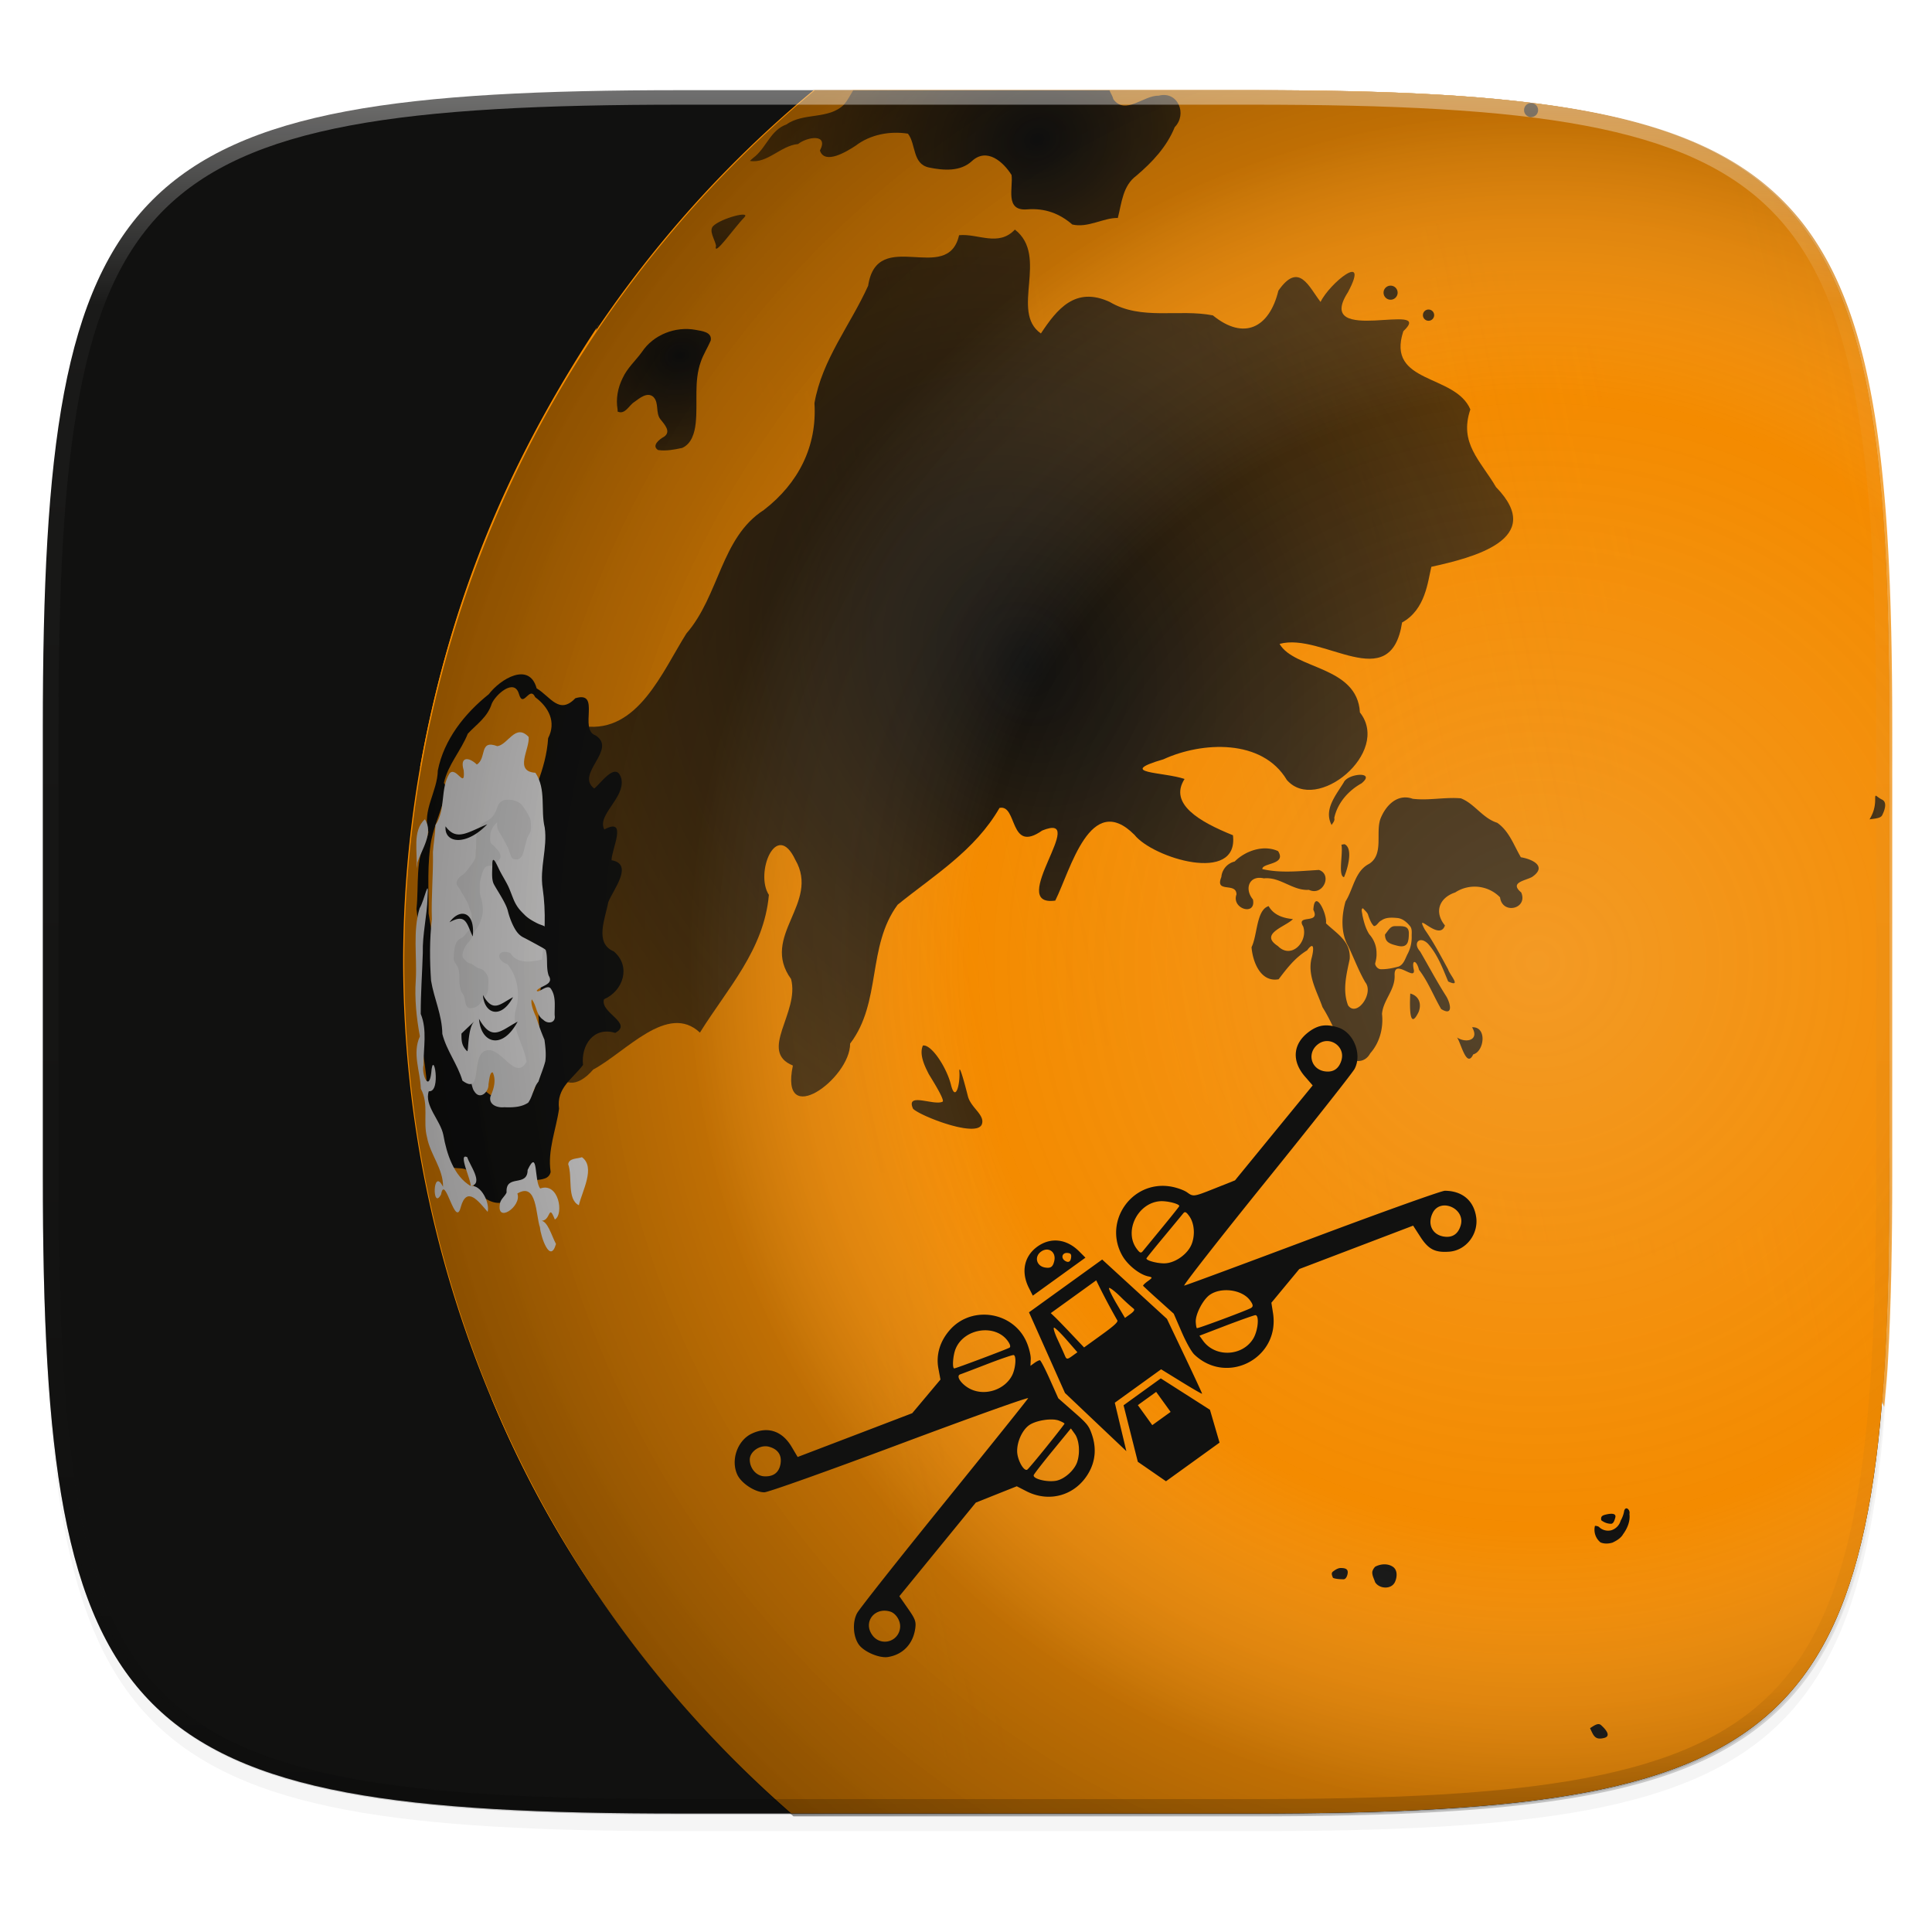<svg xmlns="http://www.w3.org/2000/svg" xmlns:xlink="http://www.w3.org/1999/xlink" width="256" height="256" viewBox="0 0 67.73 67.73">
    <defs>
        <clipPath id="j">
            <path d="M361.938-212C507.235-212 528-191.287 528-46.125v116.25C528 215.286 507.235 236 361.937 236H214.063C68.766 236 48 215.286 48 70.125v-116.25C48-191.287 68.765-212 214.063-212z" fill="#9F4AC8"/>
        </clipPath>
        <filter id="c" width="1.023" height="1.025" x="-.01" y="-.01" color-interpolation-filters="sRGB">
            <feGaussianBlur stdDeviation="1.16"/>
        </filter>
        <filter id="b" width="1.046" height="1.05" x="-.02" y="-.03" color-interpolation-filters="sRGB">
            <feGaussianBlur stdDeviation="2.32"/>
        </filter>
        <linearGradient id="k" x1="296" x2="296" y1="-212" y2="236" gradientUnits="userSpaceOnUse">
            <stop offset="0" stop-color="#FFFEFE"/>
            <stop offset=".125" stop-color="#FFFEFE" stop-opacity=".098"/>
            <stop offset=".925" stop-opacity=".098"/>
            <stop offset="1" stop-opacity=".498"/>
        </linearGradient>
        <filter id="i" width="1.089" height="1.104" x="-.04" y="-.05" color-interpolation-filters="sRGB">
            <feGaussianBlur stdDeviation=".482"/>
        </filter>
        <linearGradient id="d" x1="445" x2="350.714" y1="749.883" y2="301.312" gradientTransform="rotate(-90 133.14 188.89) scale(.521)" gradientUnits="userSpaceOnUse">
            <stop offset="0" stop-color="#F48B00"/>
            <stop offset="1" stop-color="#F48B00" stop-opacity=".367"/>
        </linearGradient>
        <radialGradient id="e" cx="448.983" cy="367.539" r="110.609" gradientTransform="matrix(1.91 -1.039 .879 1.617 -731.887 239.813)" gradientUnits="userSpaceOnUse" xlink:href="#a"/>
        <linearGradient id="a">
            <stop offset="0" stop-color="#111110"/>
            <stop offset="1" stop-color="#111110" stop-opacity=".51"/>
        </linearGradient>
        <radialGradient id="f" cx="502.375" cy="403.618" r="110.609" gradientTransform="matrix(-.133 -.351 .414 -.156 36.927 257.745)" gradientUnits="userSpaceOnUse" xlink:href="#a"/>
        <radialGradient id="g" cx="474.412" cy="280.671" r="110.609" gradientTransform="matrix(.441 -.127 .157 .545 273.873 186.973)" gradientUnits="userSpaceOnUse" xlink:href="#a"/>
        <radialGradient id="h" cx="373.571" cy="498.791" r="287.857" gradientTransform="matrix(0 -.521 .521 0 -56.443 321.972)" gradientUnits="userSpaceOnUse">
            <stop offset="0" stop-color="#EEEDED" stop-opacity=".153"/>
            <stop offset=".5" stop-color="#EEEDED" stop-opacity="0"/>
            <stop offset=".75" stop-color="#111110" stop-opacity=".235"/>
            <stop offset="1" stop-opacity=".429"/>
        </radialGradient>
    </defs>
    <path d="M188.969 46C261.617 46 272 56.357 272 128.938v58.125c0 72.58-10.383 82.937-83.031 82.937H115.03C42.383 270 32 259.643 32 187.062v-58.125C32 56.358 42.383 46 115.031 46z" transform="matrix(.27 0 0 .27 -7.129 -8.706)" filter="url(#b)" opacity=".2"/>
    <path d="M188.969 44C261.617 44 272 54.357 272 126.938v58.124C272 257.644 261.617 268 188.969 268H115.03C42.383 268 32 257.643 32 185.062v-58.125C32 54.358 42.383 44 115.031 44z" transform="matrix(.27 0 0 .27 -7.129 -8.706)" filter="url(#c)" opacity=".1"/>
    <path d="M23.896 3.161c-9.797 0-15.394.697-18.545 3.843-3.15 3.147-3.85 8.738-3.85 18.526v15.677c0 9.788.7 15.379 3.85 18.525 3.15 3.147 8.748 3.844 18.545 3.844h19.941c9.798 0 15.395-.697 18.545-3.844 3.15-3.146 3.85-8.737 3.85-18.525V25.53c0-9.788-.7-15.38-3.85-18.526-3.15-3.146-8.747-3.843-18.545-3.843z" fill="#111110"/>
    <path d="M1.502 40.667v.54c0 9.788.699 15.379 3.85 18.525 3.15 3.147 8.747 3.844 18.544 3.844h19.941c9.798 0 15.395-.697 18.545-3.844 3.15-3.146 3.85-8.737 3.85-18.525v-.54c0 9.788-.7 15.38-3.85 18.526-3.15 3.146-8.747 3.843-18.545 3.843H23.896c-9.797 0-15.394-.697-18.545-3.843-3.15-3.147-3.85-8.738-3.85-18.526z" fill="#111110" opacity=".2"/>
    <g fill-rule="evenodd">
        <path d="M27.74 63.575h16.098c2.449 0 4.636-.043 6.587-.158.976-.057 1.893-.132 2.755-.228s1.668-.213 2.422-.355a21.086 21.086 0 0 0 2.111-.503c.654-.194 1.26-.417 1.82-.67.56-.255 1.076-.54 1.55-.86.473-.32.905-.675 1.299-1.069.394-.393.75-.825 1.07-1.298.32-.473.606-.988.86-1.548.255-.56.478-1.164.673-1.817.194-.653.36-1.355.503-2.109.142-.754.26-1.56.356-2.42.096-.86.172-1.777.229-2.752.115-1.95.159-4.134.159-6.581V25.53c0-2.447-.044-4.632-.159-6.582a52.603 52.603 0 0 0-.229-2.752 32.72 32.72 0 0 0-.356-2.42 21.027 21.027 0 0 0-.503-2.108 14.193 14.193 0 0 0-.673-1.818c-.254-.56-.54-1.075-.86-1.548a8.818 8.818 0 0 0-1.07-1.298 8.815 8.815 0 0 0-1.3-1.068c-.473-.32-.989-.606-1.55-.86s-1.165-.476-1.819-.67c-.654-.195-1.356-.362-2.11-.503s-1.562-.26-2.423-.355-1.779-.172-2.755-.229c-1.951-.114-4.138-.158-6.587-.158H28.524a39.688 39.688 0 0 0-14.391 30.538 39.688 39.688 0 0 0 13.608 29.876z" fill="#F48B00"/>
        <path d="M249.266 186.133c.154-1.831.344-3.562.459-5.516.433-7.37.6-15.626.6-24.875V96.49c0-9.248-.167-17.506-.6-24.875a198.813 198.813 0 0 0-.866-10.4c-.364-3.254-.808-6.298-1.345-9.147-.538-2.848-1.166-5.501-1.903-7.97-.736-2.47-1.58-4.754-2.54-6.87a39.528 39.528 0 0 0-3.253-5.85 33.328 33.328 0 0 0-4.045-4.905 33.315 33.315 0 0 0-4.91-4.037c-1.79-1.21-3.74-2.29-5.857-3.25s-4.405-1.8-6.877-2.536c-2.472-.735-5.127-1.364-7.979-1.9s-5.899-.978-9.156-1.342-6.722-.647-10.41-.863c-7.376-.433-15.641-.598-24.898-.598h-52.598c-.614.587-1.277 1.076-1.842 1.76-9.467 4.902-4.054 10.757 1.914 15.973 12.797 7.064-7.775 33.287-13.586 16.916.43-11.97-11.54-11.331-15.633-2.235-9.124 9.277-12.613 22.616-19.08 33.69 1.099 12.02 22.27 17.43 18.844 33.054 2.346 8.969-10.18 24.618-.017 28.596 14.909-1.66 18.514 22.645 3.519 24.12-.001 12.431-.158 27.142 3.434 39.847-6.39 16.427 17.162 19.117 26.713 26.383 11.807 5.255 21 3.996 14.974-2.563-11.681-11.688-9.251-30.025-5.008-44.386 5.41-12.613.429-27.52 8.73-38.989 7.27-14.123 24.508-.03 29.221 9.573 10.058 9.193 25.285 9.875 38.487 10.496 12.1 1.73 27.403 1.567 35.021 12.685 5.782 1.672 8.823 5.064 10.487 9.266z" transform="matrix(.265 0 0 .265 0 0)" fill="url(#d)"/>
        <path d="M27.084 45.718c.094.018.157.11.125.286.111.75.108 1.541.463 2.232.242.54.473 1.088.59 1.67.203.755.328 1.547.217 2.328.097.28-.11.822-.457.544-.493-.319-.68-.933-.68-1.493-.013-.502.006-1.026-.21-1.492-.114-.443-.115-.933-.4-1.315-.365-.623-.733-1.26-.879-1.977.203-.34.66-.345.921-.62.091-.123.216-.18.31-.163z" fill="#F48B00"/>
        <path d="M29.506 38.115c-.397-.134-.917.571-1.217.905-.653.427-2.054-1.137-2.042.292a4.514 4.514 0 0 1-.59 2.805c-.302 1.045-1.277 1.04-2.076.56-.583.132.577 1.794-.685 1.317-1.133.533.198 1.815.378 2.584.036 1.266-.005 2.536.113 3.8.237.766-.243 1.867-1.015.953-.826-1.32-1.385-2.8-1.876-4.275-.458-.966-.472-2.415-1.56-2.907-1.075-.504-.715.72-.535 1.285.157.605.955 2.048-.255 1.938-.704-.712-1.15-1.735-1.281-2.738-.016-.337-.396-2.105-.498-.956-.047 1.045.159 2.042.704 2.943.023.649.641 2.065.165 2.416a36.903 36.903 0 0 0 3.693 6.82c.35-.365 1-.879 1.53-.836.938.114 1.78.58 2.692.804.785.409 1.202 1.369 2.08 1.595 1.073.425 1.939 1.243 3.014 1.682.56.201 1.918 1.33 2.206.502.16-1.188-.643-2.13-.984-3.2-.646-.985-.825-2.17-.983-3.31.055-1.111-.28-2.184-.295-3.29-.074-1.32.024-2.694.649-3.885.666-.86 1.326-1.92 1.017-3.059-.286-.59-.299-2.293-1.226-1.587-.96-.574-.485-1.81-.78-2.7-.092-.276-.211-.413-.343-.458zM50.572 9.275c-.271 0-.525.132-.788.197-.456.114-1.75.591-1.28.591.65.39 1.025.354 1.378 0 .247-.246 1.039-.788.69-.788zM23.787 9.153a.695.695 0 0 0-.682.6c-.307.798-.815 1.5-1.017 2.342-.134 1.08-1.567-.2-1.097-.715-3.42 5.185-5.263 9.998-6.266 15.523.388-.038.717-.448.936-.748.286-.836.767-1.663 1.543-2.13.898-.28 1.046-1.242 1.549-1.875.55-.183.26 1.571.97 1.228.651-1.12 1.58-.108 1.856.687.543 1.021 1.372-.197 1.682-.77.596-.673.728-1.594 1.178-2.357.208-.744.783-1.245 1.27-1.795.336-.722.949-1.294 1.507-1.875.563-.643.868-1.52.955-2.366.293-.762-.342-.97-.988-.964-.954.037-.914-.966-1.197-1.609-.513-.692.615-1.54-.008-2.122-.484.136-1.591.575-1.8-.34.132-.483-.106-.707-.391-.714z" fill="#F48B00"/>
        <path d="M60.184 5.438c-.22-.118-.416-.255-.651-.362a14.23 14.23 0 0 0-1.82-.67c-.654-.195-1.356-.362-2.11-.503s-1.562-.26-2.423-.355-1.779-.172-2.755-.229c-1.951-.114-4.138-.158-6.587-.158H29.866c-.624.852-1.122 1.966-1.389 3.5 4.927 4.556 3.774.518 7.28 1.812 1.754.647.511 1.888.865 2.903.648-1.448 7.424.227 8.078-.03.776-2.308 3.1-1.79 4.924-2.599.292-1.181.911-1.287 1.335-.097 1.141-.27.94 1.345 2.234.828.73 1.205-2.4.35-3.103 1.088-1.451.57 1.427 1.002 1.868.294 2.06-.999 1.023 2.443 2.799 1.605 1.385-1.42 2.79 1.185.936 1.833-1.61.646-.17 1.624.665 1.73-1.077.66-2.286 3.736.059 2.48 1.298-.555 1.396 1.779-.134.911-1.212 1.429.056.992.97.794-.442 1.418-3.156 2.543-2.47 3.92 2.501-.722 3.249 2.633 1.462 3.893-.843 1.26-2.695 2.422-3.567.543-1.433-.824-3.263-1.009-4.67-.511-.994-2.344-1.385 1.652-3.116.636-1.255-.1-.976 1.582-2.067 1.776-.326.973.897 1.335.755 2.145v1.312c.55 1.929.859 4.422 2.76 5.558 2.227.453 2.896 3.315 5.422 2.736.904-.511 1.547-1.009 2.256.144 1.859.825 3.881 1.256 5.934 1.182 1.852-.168 3.263-1.65 4.94-2.346.427-.215.887-.416 1.34-.614V25.53c0-2.145-.054-4.008-.14-5.767a4.205 4.205 0 0 0-.95-1.122c-.53-1.45-2.976-7.645-4.958-13.203z" fill="#F48B00"/>
        <path d="M412.143 243.79c-17.94 2.726-36.162 3.844-54.318 3.541-7.453-3.451-22.041 1.647-12.108 10.267 4.445 8.325 17.074 18.906 9.38 27.1 11.242 6.995 20.977 16.27 34.99 17.52 5.435-3.6 19.245 1.842 8.888 6.723-11.054 6.377-19.297-9.028-30.271-1.093-8.527 2.266-18.34-8.42-21.982.462-16.457-3.457-3.29 14.618 5.576 14.543 10.515 8.03 24.703 4.243 35.291 12.08 7.531 9.319 13.743 19.622 24.585 25.874.975 4.625-11.7 2.39-5.745 10.84 4.967 12.249-19.556-9.304-17.801 3.324 7.808 3.892 27.956 8.894 16.714 20.11-5.912 4.676-12.607 26.544-.112 25.025 3.435-8.53 7.983-16.344 14.294-12.292 1.837-5.337 1.402-17.683 5.001-5.364 4.51 9.818 5.254 25.092-5.24 31.34-8.676 7.495 6.98 26.596 17.144 18.572 11.845-.661 10.902-16.68 17.409-20.41 3.038 10.963-13.422 28.2 5.448 31.124 3.254 5.968 10.484 6.54 14.138 7.433 2.294 10.384 6.969 29.347 20.258 16.423 6.84-4.037 11.166-9.423 19.718-6.518 9.104-3.806 6.4-21.46 19.871-17.027 7.973 8.509-4.004-23.048 9.898-14.073 10.666 5.696 2.319-4.655-2.455-6.952 3.793-2.965 10.4-5.475 2.857-10.714-9.446-2.296-12.715-8.75-6.275-16.642 1.697-8.664-1.36-18.175 3.418-26.215 4.016-8.73-1.824-13.37-8.014-17.475 5.526-7.92 19.607 2.124 26.391-6.605-4.449-4.19-.947-9.366-1.429-14.18-12.781-2.886 2.315-20.81-12.838-23.1-9.97-4.497-18.736-11.707-29.824-13.64-10.983.695-20.374-4.077-27.143-12.857-6.992-10.91-21.695-11.271-31.382-19.676-9.671-6.101-25.364-12.344-23.553-25.94-6.7-4.164-13.258-8.93-20.78-11.527z" fill="url(#e)" transform="rotate(-90 35.226 49.977) scale(.138)"/>
        <path d="M15.02 29.168c-.227-.765.313-1.41.329-2.16.215-1.081.939-1.995 1.785-2.67.406-.534 1.42-1.152 1.679-.207.485.29.789.94 1.357.347.91-.276.114 1.096.706 1.302.784.49-.725 1.352-.045 1.862.205-.14.78-1.012.954-.33.133.658-.873 1.266-.598 1.767.836-.456.248.71.252 1.078.796.135.048 1.045-.116 1.473-.093.543-.503 1.435.197 1.724.616.526.323 1.391-.345 1.676-.156.469 1.035.838.392 1.18-.759-.233-1.205.439-1.128 1.124-.362.485-.941.804-.84 1.535-.105.738-.41 1.46-.295 2.215-.107.507-1.01.039-1.166.699-.576.835-1.517.176-1.678-.602-.068-.462-.862.058-.849-.638-.247-.803-.72-1.576-.642-2.446-.052-1.02-.347-2.01-.293-3.038-.025-1.064.064-2.136-.076-3.192.09-.836-.055-1.74.365-2.505l.03-.089.025-.105zm.542-1.723c.143-.639.6-1.126.837-1.723.309-.333.692-.578.84-1.052.132-.313.79-.913.954-.341.152.526.368-.314.57.112.47.35.747.866.453 1.437-.035.547-.18 1.063-.372 1.575-.097.74-.086 1.49-.033 2.233-.025.592.051 1.178.15 1.759 0 1.033-.003 2.068.01 3.101-.08.475-.13.952-.064 1.434-.02.662-.049 1.33-.13 1.986-.019.57-.655.78-1.135.67-.788-.323-1.304-1.091-1.628-1.85-.223-.53-.326-1.078-.388-1.647-.115-.555-.005-1.149-.259-1.677-.2-.462-.256-.953-.342-1.443.007-.864-.06-1.74.101-2.593.115-.518.335-1 .467-1.512.098-.192.075-.285-.031-.469z" fill="#111110"/>
        <path d="M16.35 37.736c.196.039.162.38.282.529.194.309.51.014.493-.257.023-.118.047-.456.152-.408.124.28.032.579-.084.84-.067.296.25.402.485.376.283.011.596.005.839-.16.163-.223.178-.52.36-.738.076-.24.178-.471.24-.714.034-.25.003-.507-.03-.754a8.677 8.677 0 0 1-.295-.803c-.084-.177-.2-.472-.15-.612.176.219.15.552.403.715.159.163.447.115.4-.153-.01-.32.059-.677-.147-.954-.136-.138-.44.203-.482.084.14-.179.617-.203.42-.524-.1-.29-.021-.604-.103-.894-.149-.227-.47-.176-.69-.295-.43-.14-.94-.078-1.269.252-.482.477-.66 1.161-.78 1.808a9.589 9.589 0 0 0-.089 2.495c.014.05.005.129.045.167z" fill="#EEEDED"/>
        <path d="M15.267 28.922c.367-.542.16-1.263.485-1.796.227-.306.564.586.504-.119-.147-.493.18-.477.46-.205.357-.22.067-.89.72-.643.376-.055.635-.814 1.097-.324.044.428-.524 1.207.236 1.256.39.58.176 1.289.328 1.924.1.715-.184 1.413-.072 2.13.12.827.077 1.67-.03 2.495-.43.102-.89.136-1.103-.23-.487-.18-.514.268-.106.39.365.432.461 1.073.292 1.603-.175.65.291 1.203.38 1.817-.38.69-.868-.474-1.361-.403-.643.065-.122 1.629-.885 1.068-.172-.578-.557-1.054-.705-1.639-.01-.672-.286-1.22-.395-1.864-.05-.72-.055-1.439.028-2.157-.027-.786.054-1.571.037-2.357.025-.316.079-.629.09-.946zm4.653 11.892c.157.438-.052 1.23.373 1.438.113-.496.595-1.329.108-1.684-.154.059-.457.026-.481.246zm-2.388 1.354c-.16.757.772.126.605-.327.693-.418.643.768.792 1.185.024.319.357 1.307.562.584-.157-.292-.3-.846-.552-.814.391.047.27-.656.512-.043.326-.189.137-1.32-.512-1.088-.22-.247-.064-1.448-.442-.65-.004.625-.78.124-.738.792-.06.133-.19.217-.227.36zm-1.034-.591c.381-.052.677.607.598.907-.321-.37-.73-.925-.943-.169-.193.785-.556-1.196-.69-.443-.319.596-.297-.995.069-.266.011-.626-.447-1.127-.56-1.728-.154-.572.077-1.17-.22-1.71-.017-.622-.309-1.237-.031-1.837-.121-.65-.19-1.308-.144-1.98.045-.834-.11-1.701.134-2.511.178-.293.33-1.16.277-.377-.017.65-.182 1.287-.165 1.94-.022.714-.075 1.427-.073 2.142.233.562.092 1.196.098 1.791-.08.304.187.965.27.277.067-.91.367.698-.085.642-.17.5.408 1.016.51 1.535.115.656.364 1.437.955 1.787.046-.154-.47-1.197-.115-1.007.064.25.602.941.115 1.007zm-1.896-11.128c.047-.565-.161-1.323.294-1.729.313.482-.11 1.051-.265 1.523l-.005.083-.024.123z" fill="#FFFEFE"/>
        <path d="M17.433 28.824c-.04.265.115.401.173.517.056.112.11.197.172.32.06.12.083.221.123.32.046.115.055.148.222.148.144 0 .21-.18.246-.32.03-.12.074-.274.098-.37.045-.18.148-.224.148-.418 0-.156-.004-.28-.05-.37a1.948 1.948 0 0 0-.172-.295c-.084-.112-.098-.172-.246-.246a.71.71 0 0 0-.345-.074c-.164 0-.208.036-.295.123-.045.045-.09.204-.123.27-.06.12-.097.196-.197.272-.095.07-.159.088-.27.172-.079.058-.146.216-.173.27-.055.11-.05.294-.05.42 0 .16-.024.318-.024.467 0 .08-.104.23-.172.32-.06.08-.138.187-.222.271-.095.095-.166.086-.246.246-.076.152.04.205.098.32.06.12.124.2.173.296.049.098.098.147.123.246.027.11.07.186.098.295.033.13 0 .309 0 .443 0 .059-.146.212-.172.247a.527.527 0 0 1-.222.197c-.216.108-.21.511-.221.689-.007.113.112.23.147.32.053.132.05.298.05.443 0 .133.026.252.049.345.029.115.094.13.123.246.027.11.04.229.074.296.059.117.134.108.27.073.154-.038.247-.182.345-.32.072-.1.148-.196.148-.344 0-.208.044-.385-.074-.542-.076-.102-.13-.143-.246-.172-.123-.031-.187-.14-.32-.173-.112-.028-.149-.1-.222-.172-.079-.08-.011-.272.025-.345a.729.729 0 0 1 .148-.221c.096-.097.11-.17.172-.296.063-.125.147-.219.197-.32.058-.116.097-.24.123-.37.03-.146-.002-.355-.024-.467-.029-.143-.074-.212-.074-.37 0-.128-.005-.252.024-.368.034-.137.073-.27.123-.37.059-.116.13-.123.271-.123.127 0 .196-.146.271-.221.093-.093-.005-.276-.05-.32-.077-.079-.137-.16-.22-.222-.076-.056-.05-.215-.05-.32 0-.154.137-.352.246-.443z" fill="#EEEDED"/>
        <path d="M19.157 33.305c-.128-.078-.64-.358-.813-.444-.164-.082-.265-.235-.345-.394a2.59 2.59 0 0 1-.197-.541c-.07-.278-.396-.745-.492-.936-.087-.175-.05-.463-.05-.69 0-.37.157.017.247.198.093.187.205.361.295.542.09.179.171.44.247.59.105.211.215.314.344.444.134.134.304.225.444.295.223.112.344.047.344.394 0 .117.029.409-.024.542zm-2.98 2.93c0 .25.001.419.198.615.055.056.012-.8.246-1.034.082-.082-.361.336-.443.418zm.616-.518c.062.857.81 1.11 1.354.099-.584.304-.894.723-1.354-.099zm.137-.836c.048.668.632.865 1.056.077-.455.237-.698.564-1.056-.077zm-1.171-2.55c.376-.516.905-.367.814.498-.213-.434-.224-.828-.814-.497zm-.139-3.362c-.055.599.723.7 1.46-.071-.68.276-1.077.604-1.46.071z" fill="#111110"/>
        <path d="M146.775 11.947H112.87c-.4.68-.801 1.406-1.213 1.883-2.031 2.026-5.343 1.018-7.62 2.635-2.017.717-2.613 2.878-4.077 4.166-.259.21-.521.418-.758.654 2.3.403 4.076-2.035 6.38-2.23 1.142-.934 4.097-1.455 2.886.86.628 1.927 3.568.127 4.75-.657 1.943-1.48 4.536-1.948 6.894-1.576 1.093 1.394.553 4.03 2.815 4.484 1.889.387 4.142.562 5.662-.87 1.975-1.799 4.124.102 5.228 1.85.24 1.673-.94 4.81 2.08 4.551 2.339-.18 4.262.537 5.96 2.004 2.078.485 4.108-.904 6.021-.867.517-1.988.636-4.257 2.47-5.604 2.096-1.78 4.016-3.823 5.057-6.412 1.691-1.716.421-4.826-2.111-4.16-2.012-.07-4.409 2.638-6.006.469-.098-.427-.355-.766-.512-1.18z" transform="matrix(.265 0 0 .265 0 0)" fill="url(#f)"/>
        <path d="M43.284 30.202c.377-.377 1.013-.598 1.521-.364.312.485-.57.408-.55.63.648.15 1.325.067 1.984.03.48.164.14.931-.352.697-.566.042-1.006-.465-1.58-.402-.521-.121-.69.374-.383.739.123.594-.761.334-.577-.176-.002-.446-.77-.025-.53-.61a.61.61 0 0 1 .467-.544zm.591 3.004c.21-.424.167-1.312.6-1.44.183.328.537.424.852.455-.265.272-1.197.513-.529.944.474.483 1.065-.156.889-.684-.278-.45.62-.06.355-.586.043-.772.491.141.443.474.371.357.88.63.831 1.253-.11.525-.261 1.092-.057 1.623.308.432.913-.426.605-.808-.236-.406-.397-.846-.6-1.269-.266-.463-.235-1.068-.094-1.566.276-.434.328-1.067.827-1.318.52-.329.223-1.072.395-1.573.178-.461.589-.904 1.132-.708.559.068 1.124-.064 1.688-.016.476.18.76.695 1.275.857.42.29.583.79.83 1.209.394.064.942.316.39.693-.257.135-.797.192-.378.54.247.577-.663.79-.742.171a1.246 1.246 0 0 0-1.572-.171c-.566.19-.744.69-.36 1.157-.196.595-1.095-.566-.702.152.308.441.553.912.812 1.385.056.195.495.655.004.428-.192-.46-.369-.94-.708-1.323-.285-.287-.55-.034-.277.269.304.521.584 1.052.906 1.556.152.236.281.742-.168.463-.262-.449-.454-.955-.776-1.375-.08-.335-.273-.397-.18.008.053.402-.707-.43-.675.19.019.511-.402.864-.442 1.346.054.495-.08 1.01-.413 1.384-.277.515-.966.228-1.015-.307-.208-.444-.397-.896-.658-1.31-.19-.544-.526-1.093-.389-1.695.066-.224.14-.691-.152-.296-.424.254-.718.646-.997 1.012-.638.116-.91-.62-.95-1.124zm2.807-4.284c-.287-.542.156-1.051.424-1.49.146-.328 1.153-.4.624.03-.465.259-.84.686-.955 1.213.03.095-.05.174-.093.247zm.344.69c.065.307-.128 1.085.09 1.14.134-.302.328-1.017.018-1.158l-.108.018zm2.413 5.219c-.006.19-.076 1.415.296.64.106-.28.012-.56-.296-.64zm2.167 1.182c.274.46-.22.567-.529.356.135.17.333 1.107.57.594.39-.1.493-.981-.041-.95zm-3.595-3.25a.973.973 0 0 1 .246.658c.007.123-.019.243-.05.36.01.1.106.202.213.197.207.004.413-.041.612-.094.178-.073.23-.276.309-.432.106-.196.157-.42.148-.643 0-.12.022-.258-.068-.354-.113-.137-.263-.262-.448-.274-.186-.016-.393-.027-.552.091-.099.042-.156.199-.258.193-.1-.1-.147-.24-.195-.369-.021-.107-.12-.17-.183-.252-.089 0-.024.172-.024.236.05.232.111.47.241.671l.01.012z" fill="#111110" opacity=".8"/>
        <path d="M48.553 32.763c.005.277.167.325.443.394.363.09.394-.158.394-.443 0-.276-.224-.247-.492-.247-.156 0-.216.135-.345.296z" fill="#111110" opacity=".8"/>
        <path d="M65.54 28.725c.097-.164.198-.374.198-.69 0-.244.012-.116.246 0 .217.11.033.476 0 .543-.063.124-.3.118-.443.147zM53.675 3.613a.246.246 0 1 1 0 .492.246.246 0 0 1 0-.492zm-3.595 7.238a.197.197 0 1 1 0 .394.197.197 0 0 1 0-.394zm-1.33-.837a.246.246 0 1 1 0 .493.246.246 0 0 1 0-.493zM32.354 36.653c.297-.05.831.765.985 1.379.153.615.32-.002.295-.444-.022-.383.202.465.296.838.1.405.606.659.492.984-.174.496-2.179-.295-2.413-.541-.272-.598.733-.096 1.034-.247.103-.05-.459-.918-.492-.984-.118-.235-.34-.667-.197-.985z" fill="#111110" opacity=".8"/>
        <path d="M55.84 61.962c-.609-.28-1.327-.781-1.274-1.538.048-.539.659-.79 1.13-.827.734.064 1.239.715 1.587 1.306.28.49-.075 1.159-.662 1.11-.261.022-.522-.018-.78-.05z" fill="#F48B00"/>
        <path d="M55.742 60.584c.124.266.172.424.492.344.32-.08-.068-.413-.098-.443-.109-.108-.254.014-.394.099zm.172-7.091a.57.57 0 0 0 .195.579c.13.056.287.048.42.007.146-.069.292-.154.374-.298.148-.202.253-.453.22-.706.038-.131-.123-.301-.183-.115a1.02 1.02 0 0 1-.125.35.488.488 0 0 1-.326.336.456.456 0 0 1-.44-.122.263.263 0 0 0-.135-.031zm.222-.197c.078.06.195.123.345.123.09 0 .13-.156.147-.221.049-.195-.272-.117-.344-.099-.119.03-.174.067-.148.197zm-8.026 1.797c-.016.131.059.254.098.375.146.236.567.263.694-.006.08-.171.1-.427-.082-.542-.182-.117-.426-.094-.61.004a.384.384 0 0 0-.1.17zm-1.379.222c.07.033.219.05.37.05.097 0 .147-.163.147-.247 0-.125-.109-.148-.246-.148-.105 0-.204.073-.271.123-.075.057-.033.14 0 .222z" fill="#111110"/>
        <path d="M512.857 263.79c-.858 1.916 1.594 2.874 2.426 4.225.935 1.316 2.677 3.293 1.298 4.861-1.56 1.51-4.025.48-5.688 1.789-1.239.96-3.1 2.84-4.433.911-.586-1.121-2.273-3.272-3.376-1.509-.294 2.046.104 4.132.54 6.127 1.059 2.4 3.886 3.176 6.276 3.427 5.186.559 10.571-.496 15.595 1.294 1.888.637 3.572 1.739 5.394 2.519 2.204.42 2.428-2.28 2.72-3.8.97-5.113-1.213-10.757-5.586-13.656-2.226-1.605-4.084-3.733-6.611-4.893-2.462-1.236-5.3-1.788-8.03-1.306-.175.007-.35.012-.525.012zm42.143 25c-3.267-.816 4.762 4.763 7.143 7.144 1.92 1.92-.223-5.938-2.143-7.858-1.19-1.19-3.35.385-5 .715z" fill="url(#g)" transform="rotate(-90 35.226 49.977) scale(.138)"/>
    </g>
    <path d="M104.967 240.285h60.719c9.257 0 17.522-.165 24.898-.598 3.688-.216 7.153-.5 10.41-.863s6.305-.805 9.156-1.342c2.852-.536 5.507-1.165 7.979-1.9 2.472-.735 4.759-1.576 6.877-2.535a39.62 39.62 0 0 0 5.857-3.25 33.316 33.316 0 0 0 4.91-4.037 33.328 33.328 0 0 0 4.045-4.906 39.53 39.53 0 0 0 3.252-5.85c.961-2.116 1.805-4.4 2.541-6.87.737-2.468 1.365-5.122 1.903-7.97.537-2.848.981-5.893 1.345-9.146.365-3.254.649-6.716.866-10.4.433-7.37.6-15.627.6-24.876V96.49c0-9.248-.167-17.506-.6-24.875a198.813 198.813 0 0 0-.866-10.4c-.364-3.254-.808-6.298-1.345-9.147-.538-2.848-1.166-5.501-1.903-7.97-.736-2.47-1.58-4.754-2.54-6.87a39.528 39.528 0 0 0-3.253-5.85 33.328 33.328 0 0 0-4.045-4.905 33.315 33.315 0 0 0-4.91-4.037c-1.79-1.21-3.74-2.29-5.857-3.25s-4.405-1.8-6.877-2.536c-2.472-.735-5.127-1.364-7.979-1.9s-5.899-.978-9.156-1.342-6.722-.647-10.41-.863c-7.376-.433-15.641-.598-24.898-.598h-57.89a150.003 150 0 0 0-54.321 115.36 150.003 150 0 0 0 51.492 112.978z" transform="scale(.265)" fill-rule="evenodd" fill="url(#h)"/>
    <path d="M40.383 280.853l-.494-.34-.25-.991-.25-.991.653-.471.652-.471.862.55.861.55.168.576.168.576-.938.676-.939.677zm.403-2.44l-.254-.351-.322.232-.321.232.253.351.253.351.644-.464zm-9.652 8.943c-.302.05-.84-.178-1.023-.432-.206-.284-.234-.797-.061-1.109.089-.16 1.464-1.9 3.055-3.866 1.592-1.965 2.914-3.615 2.939-3.666.024-.05-1.997.672-4.492 1.605-2.589.97-4.633 1.697-4.761 1.695-.325-.004-.8-.315-.941-.616-.24-.51.002-1.206.505-1.442.56-.263 1.067-.094 1.398.466l.21.354 2.009-.768 2.008-.767.99-1.18-.073-.392c-.088-.479.056-.956.407-1.352.772-.87 2.228-.634 2.686.435.085.197.15.464.144.593l-.01.235.14-.101c.078-.056.165-.098.193-.094.029.005.185.307.347.67l.296.663.53.465c.483.424.541.496.646.798.163.472.128.922-.102 1.334-.449.802-1.376 1.08-2.196.658l-.333-.172-.718.287-.718.286-1.34 1.641-1.341 1.641.296.424c.256.366.293.46.264.686-.07.553-.427.935-.954 1.02zm.422-1.049c.015-.227-.15-.485-.351-.545-.548-.164-.954.37-.627.823a.536.536 0 0 0 .978-.278zm6.209-5.792c.107-.325.068-.768-.085-.98l-.138-.192-.627.765c-.345.421-.648.81-.673.865-.063.133.468.269.793.202.291-.06.634-.37.73-.66zm-1.067-.541c.338-.42.617-.779.62-.796.004-.018-.085-.068-.198-.11-.247-.096-.808-.008-1.045.163-.241.174-.426.583-.417.923.008.302.242.716.358.632.037-.027.344-.392.682-.812zm-1.215-2.494c.125-.248.156-.697.049-.71-.042-.006-.452.134-.912.312-.459.177-.89.342-.959.366-.178.062.079.399.41.538.513.216 1.165-.018 1.412-.506zm-.154-1.203c-.439-.607-1.524-.448-1.825.268-.098.231-.13.69-.05.695.05.002 1.838-.67 1.935-.727.048-.029.025-.12-.06-.236zm-7.966 4.305c.049-.302-.087-.507-.396-.596-.31-.088-.687.163-.683.456.005.311.234.57.515.581.32.013.515-.138.564-.44zm23.45-7.436c-.503.039-.734-.079-1.018-.519l-.255-.394-3.991 1.522-.49.59-.489.592.058.367c.245 1.569-1.602 2.542-2.754 1.452-.105-.098-.288-.425-.451-.8l-.275-.635-.525-.473a19.19 19.19 0 0 1-.548-.503c-.012-.017.061-.09.163-.164.174-.125.175-.135.013-.17-.306-.065-.722-.398-.908-.728-.668-1.185.318-2.623 1.664-2.426.22.033.496.13.615.215.211.153.228.15.944-.135l.73-.29 1.361-1.665 1.362-1.664-.27-.31c-.478-.551-.424-1.155.142-1.572.325-.24.601-.28 1.019-.148.543.17.848.936.578 1.45-.073.137-1.469 1.906-3.103 3.93-1.635 2.025-2.926 3.676-2.87 3.668.056-.007 2.086-.758 4.511-1.67s4.508-1.656 4.628-1.655c.606.005 1.007.34 1.095.916.09.6-.35 1.173-.936 1.219zm.396-.925c.17-.592-.715-.98-.985-.43-.191.39-.017.76.389.826.302.049.508-.088.596-.396zm-7.276 3.978c.175-.286.223-.844.071-.826-.06.007-.524.172-1.033.366l-.923.353.127.177c.426.59 1.376.552 1.758-.07zm-.11-1.344c-.274-.381-1.016-.48-1.419-.19-.237.17-.497.675-.485.94.005.12.024.221.042.223.06.008 1.79-.637 1.898-.708.082-.052.073-.116-.035-.265zm-2.054-1.956c.136-.323.104-.748-.076-.997-.113-.157-.155-.175-.22-.09-.045.056-.35.425-.677.819-.328.393-.6.731-.605.75-.021.078.424.192.675.173.355-.027.764-.324.903-.655zm-1.03-.594c.326-.396.597-.735.602-.754.02-.079-.425-.193-.676-.173-.778.06-1.267 1.04-.825 1.655.115.16.158.177.224.095l.675-.823zm6.29-5.877c.137-.475-.41-.854-.811-.565-.408.294-.276.881.216.96.302.05.507-.087.596-.395zm-8.619 12.691l-1.075-1.02-.63-1.413-.631-1.413 1.282-.926 1.283-.925 1.135 1.04 1.135 1.042.618 1.298c.34.713.616 1.31.614 1.324-.002.014-.326-.172-.72-.415l-.716-.442-1.624 1.172.202.849.203.849zm-1.007-2.87c-.203-.233-.404-.43-.448-.439-.043-.008.009.175.116.406.108.231.224.49.26.575.055.135.086.138.252.018l.188-.136zm1.766-.696a23.76 23.76 0 0 1-.634-1.188l-.105-.214-.797.575-.797.575.147.139c.08.076.343.347.583.602l.438.463.608-.44c.447-.322.595-.458.557-.512zm.569-.41a7.226 7.226 0 0 1-.464-.425c-.211-.204-.39-.336-.396-.293-.007.044.117.296.274.562l.286.483.19-.137c.128-.092.164-.155.11-.19zm-3.67-.73c-.28-.558-.166-1.107.3-1.444.468-.337 1.025-.272 1.466.17l.217.218-.922.665-.922.665zm1.484-1.085c.007-.097-.026-.13-.137-.138-.178-.012-.233.176-.08.276.126.082.206.03.217-.138zm-.59.134c.066-.312-.212-.501-.467-.317-.246.177-.162.509.143.558.201.032.277-.024.324-.241z" fill="#111110" filter="url(#i)" opacity=".3" transform="translate(0 -229.267)"/>
    <path d="M40.383 51.587l-.494-.341-.25-.991-.25-.99.653-.472.652-.47.862.55.861.55.168.575.168.576-.938.677-.939.677zm.403-2.44l-.254-.352-.322.232-.321.232.253.351.253.352.644-.465zm-9.652 8.942c-.302.05-.84-.178-1.023-.431-.206-.285-.234-.798-.061-1.11.089-.16 1.464-1.9 3.055-3.865 1.592-1.966 2.914-3.615 2.939-3.666.024-.051-1.997.671-4.492 1.605-2.589.968-4.633 1.696-4.761 1.694-.325-.004-.8-.315-.941-.615-.24-.512.002-1.206.505-1.442.56-.264 1.067-.095 1.398.465l.21.354 2.009-.767 2.008-.768.99-1.18-.073-.392c-.088-.478.056-.955.407-1.352.772-.87 2.228-.633 2.686.436.085.197.15.463.144.593l-.01.235.14-.102c.078-.056.165-.098.193-.093.029.005.185.306.347.67l.296.662.53.466c.483.423.541.495.646.797.163.472.128.923-.102 1.334-.449.802-1.376 1.08-2.196.658l-.333-.171-.718.286-.718.286-1.34 1.641-1.341 1.642.296.424c.256.366.293.46.264.686-.07.553-.427.934-.954 1.02zm.422-1.049c.015-.227-.15-.484-.351-.544-.548-.164-.954.37-.627.823a.536.536 0 0 0 .978-.279zm6.209-5.792c.107-.325.068-.768-.085-.98l-.138-.192-.627.766c-.345.42-.648.81-.673.864-.063.133.468.269.793.203.291-.06.634-.37.73-.66zm-1.067-.541c.338-.42.617-.778.62-.796.004-.018-.085-.067-.198-.11-.247-.095-.808-.007-1.045.163-.241.174-.426.583-.417.924.008.302.242.715.358.631.037-.026.344-.392.682-.812zm-1.215-2.493c.125-.248.156-.697.049-.711-.042-.005-.452.135-.912.312-.459.178-.89.342-.959.366-.178.062.079.4.41.538.513.216 1.165-.017 1.412-.505zm-.154-1.204c-.439-.607-1.524-.447-1.825.268-.098.231-.13.691-.05.695.05.002 1.838-.67 1.935-.727.048-.028.025-.12-.06-.236zm-7.966 4.306c.049-.302-.087-.508-.396-.596-.31-.09-.687.162-.683.456.005.31.234.569.515.58.32.014.515-.138.564-.44zm23.45-7.437c-.503.039-.734-.079-1.018-.518l-.255-.394-3.991 1.521-.49.591-.489.591.058.367c.245 1.569-1.602 2.543-2.754 1.453-.105-.099-.288-.426-.451-.801l-.275-.635-.525-.473a19.19 19.19 0 0 1-.548-.503c-.012-.016.061-.09.163-.163.174-.126.175-.135.013-.17-.306-.065-.722-.399-.908-.729-.668-1.185.318-2.622 1.664-2.425.22.032.496.128.615.214.211.153.228.151.944-.134l.73-.291 1.361-1.664 1.362-1.664-.27-.311c-.478-.55-.424-1.155.142-1.572.325-.239.601-.279 1.019-.148.543.171.848.936.578 1.45-.073.137-1.469 1.906-3.103 3.93-1.635 2.025-2.926 3.676-2.87 3.669.056-.007 2.086-.76 4.511-1.67s4.508-1.656 4.628-1.655c.606.005 1.007.34 1.095.915.09.6-.35 1.173-.936 1.219zm.396-.925c.17-.592-.715-.979-.985-.43-.191.39-.017.76.389.826.302.049.508-.088.596-.396zm-7.276 3.978c.175-.286.223-.844.071-.826-.06.007-.524.172-1.033.366l-.923.354.127.177c.426.59 1.376.552 1.758-.071zm-.11-1.344c-.274-.38-1.016-.48-1.419-.19-.237.171-.497.676-.485.94.005.12.024.221.042.224.06.008 1.79-.638 1.898-.709.082-.052.073-.115-.035-.265zm-2.054-1.955c.136-.324.104-.748-.076-.998-.113-.157-.155-.174-.22-.09-.045.056-.35.425-.677.819-.328.394-.6.732-.605.75-.021.079.424.193.675.173.355-.027.764-.323.903-.655zm-1.03-.594c.326-.396.597-.736.602-.755.02-.078-.425-.192-.676-.173-.778.06-1.267 1.04-.825 1.655.115.16.158.178.224.095l.675-.822zm6.29-5.878c.137-.474-.41-.854-.811-.564-.408.294-.276.88.216.96.302.049.507-.087.596-.396zM38.41 49.853l-1.075-1.02-.63-1.413-.631-1.414 1.282-.925 1.283-.925 1.135 1.04 1.135 1.04.618 1.299c.34.714.616 1.31.614 1.324-.002.015-.326-.172-.72-.415l-.716-.441-1.624 1.172.202.848.203.849zm-1.007-2.87c-.203-.234-.404-.431-.448-.44-.043-.007.009.175.116.406.108.231.224.49.26.575.055.136.086.138.252.018l.188-.136zm1.766-.697a23.76 23.76 0 0 1-.634-1.188l-.105-.214-.797.575-.797.575.147.14c.08.076.343.347.583.601l.438.463.608-.439c.447-.322.595-.458.557-.513zm.569-.41a7.226 7.226 0 0 1-.464-.424c-.211-.205-.39-.336-.396-.293-.007.043.117.296.274.561l.286.483.19-.137c.128-.092.164-.154.11-.19zm-3.67-.73c-.28-.558-.166-1.107.3-1.444.468-.336 1.025-.272 1.466.17l.217.218-.922.666-.922.665zm1.484-1.085c.007-.097-.026-.13-.137-.137-.178-.012-.233.175-.08.276.126.081.206.03.217-.139zm-.59.134c.066-.311-.212-.5-.467-.317-.246.178-.162.509.143.558.201.033.277-.024.324-.241z" fill="#111110"/>
    <path d="M361.938-212C507.235-212 528-191.287 528-46.125v116.25C528 215.286 507.235 236 361.937 236H214.063C68.766 236 48 215.286 48 70.125v-116.25C48-191.287 68.765-212 214.063-212z" clip-path="url(#j)" transform="matrix(.135 0 0 .135 -4.971 31.75)" fill="none" opacity=".4" stroke-linecap="round" stroke-linejoin="round" stroke-width="8" stroke="url(#k)"/>
</svg>
